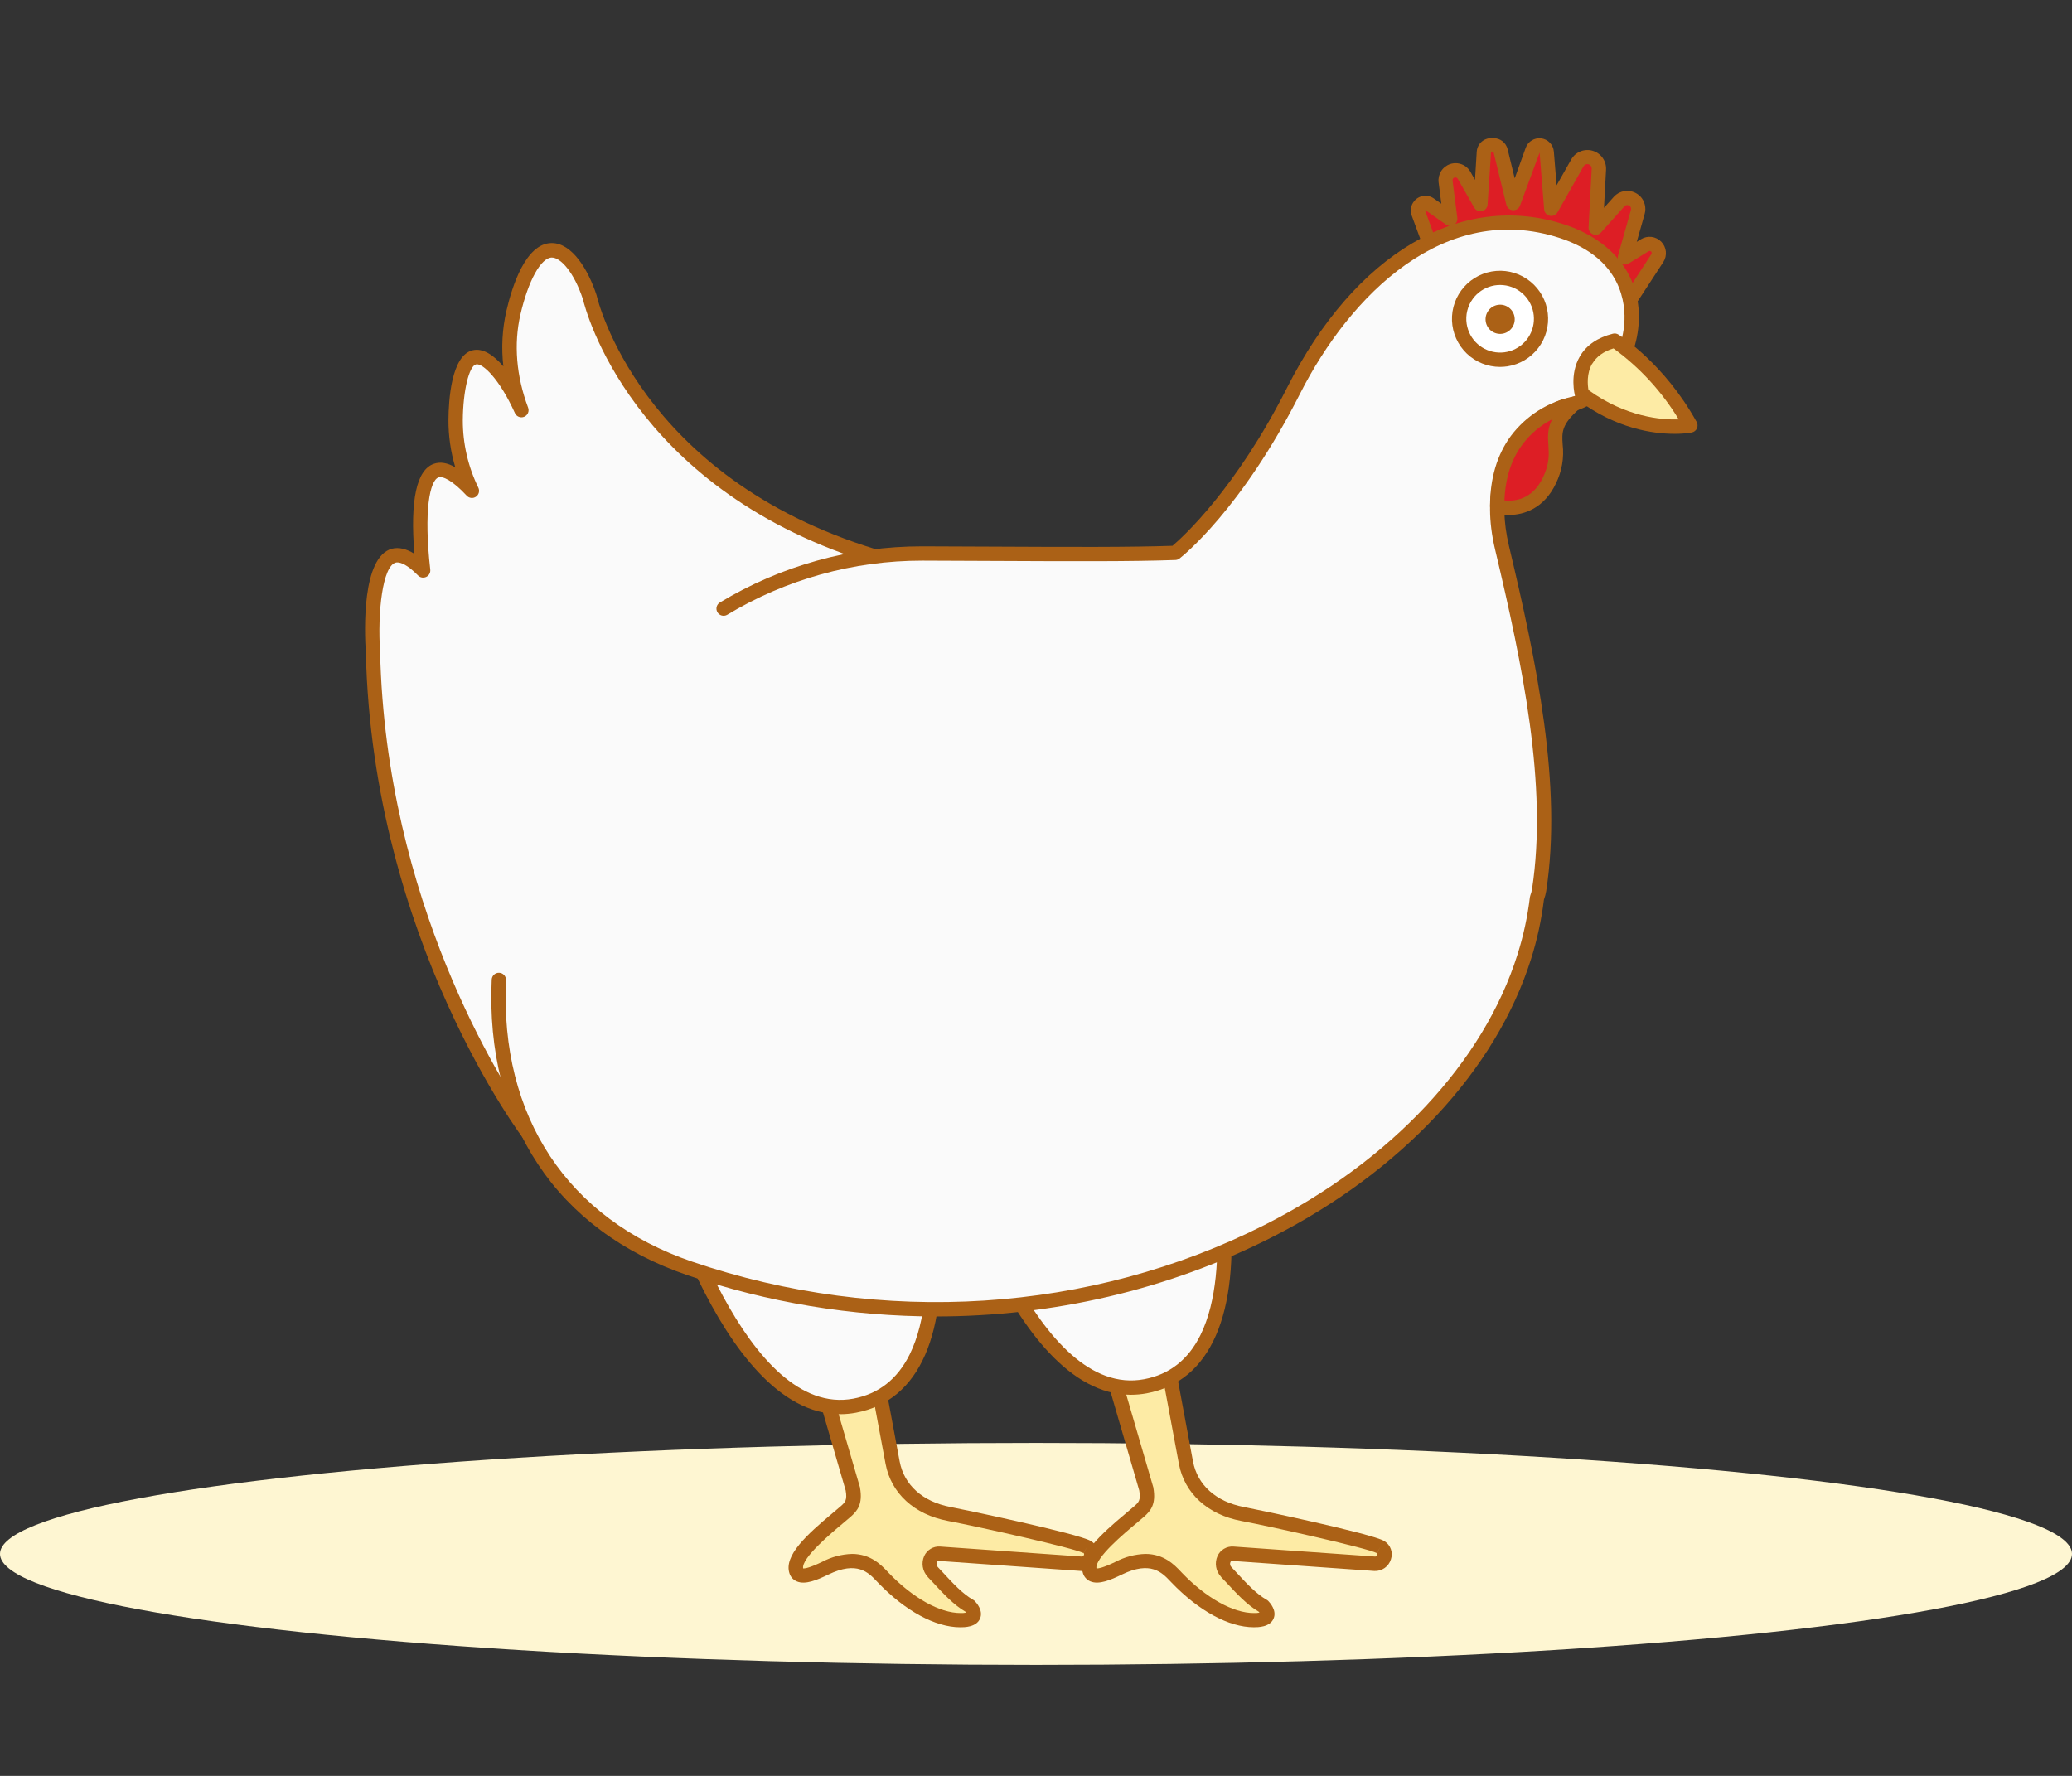 <svg width="112" height="96" viewBox="0 0 112 96" fill="none" xmlns="http://www.w3.org/2000/svg">
<rect x="0" y="0" width="112" height="96" fill="#333333" stroke="none"/>
<ellipse cx="56" cy="84" rx="56" ry="6" fill="#FEF6D2"/>
<path d="M76.743 11.113C76.695 11.168 76.663 11.234 76.649 11.305C76.636 11.376 76.642 11.45 76.667 11.518L77.366 13.413C77.366 13.413 84.482 9.781 88.108 16.216L89.587 13.95C89.655 13.856 89.688 13.741 89.68 13.625C89.671 13.509 89.622 13.4 89.541 13.316C89.46 13.233 89.352 13.181 89.236 13.17C89.121 13.158 89.004 13.188 88.909 13.254L87.832 13.916L88.529 11.451C88.565 11.322 88.557 11.185 88.505 11.062C88.454 10.939 88.362 10.837 88.245 10.772C88.128 10.708 87.993 10.685 87.861 10.707C87.729 10.73 87.609 10.796 87.52 10.895L86.254 12.309L86.428 9.149C86.442 9.006 86.406 8.863 86.325 8.744C86.245 8.625 86.126 8.538 85.988 8.497C85.85 8.457 85.702 8.466 85.571 8.523C85.439 8.58 85.331 8.681 85.266 8.809L83.858 11.296L83.6 8.22C83.592 8.129 83.554 8.043 83.491 7.977C83.428 7.911 83.344 7.868 83.254 7.856C83.163 7.844 83.072 7.863 82.994 7.911C82.916 7.959 82.856 8.031 82.826 8.117L81.793 10.983L81.106 8.159C81.085 8.072 81.035 7.995 80.965 7.94C80.895 7.885 80.808 7.855 80.718 7.855H80.595C80.494 7.855 80.397 7.893 80.323 7.962C80.25 8.03 80.204 8.124 80.197 8.225L80.026 11.039L79.133 9.478C79.072 9.369 78.975 9.285 78.858 9.24C78.742 9.195 78.613 9.192 78.495 9.232C78.376 9.272 78.275 9.351 78.209 9.457C78.143 9.564 78.116 9.689 78.133 9.813L78.39 11.829L77.281 11.049C77.2 10.991 77.099 10.965 76.999 10.977C76.9 10.989 76.808 11.037 76.743 11.113Z" fill="#DD1E25"/>
<path d="M76.453 10.858C76.36 10.965 76.297 11.095 76.271 11.234C76.245 11.374 76.257 11.517 76.307 11.65L77.005 13.546C77.024 13.597 77.054 13.644 77.092 13.683C77.13 13.722 77.176 13.753 77.227 13.773C77.278 13.793 77.333 13.802 77.387 13.799C77.442 13.796 77.495 13.782 77.544 13.757C77.821 13.615 84.368 10.363 87.773 16.406C87.805 16.464 87.852 16.512 87.909 16.547C87.966 16.581 88.031 16.6 88.097 16.602H88.109C88.174 16.602 88.237 16.587 88.293 16.556C88.35 16.525 88.398 16.481 88.433 16.427L89.912 14.161C90.019 13.992 90.066 13.793 90.046 13.594C90.025 13.396 89.938 13.21 89.799 13.068C89.659 12.925 89.475 12.833 89.278 12.808C89.08 12.783 88.879 12.825 88.708 12.928L88.474 13.073L88.902 11.56C88.947 11.396 88.949 11.223 88.908 11.058C88.867 10.893 88.784 10.741 88.666 10.618C88.572 10.522 88.46 10.446 88.336 10.394C88.212 10.343 88.078 10.316 87.944 10.317C87.809 10.32 87.677 10.35 87.554 10.406C87.432 10.462 87.322 10.542 87.232 10.642L86.701 11.236L86.814 9.175C86.827 8.947 86.762 8.723 86.631 8.537C86.5 8.351 86.309 8.215 86.091 8.151C85.873 8.087 85.639 8.099 85.428 8.184C85.217 8.27 85.042 8.424 84.93 8.623L84.141 10.016L83.992 8.196C83.978 8.017 83.903 7.848 83.779 7.718C83.655 7.587 83.491 7.503 83.312 7.48C83.134 7.456 82.954 7.494 82.8 7.588C82.647 7.681 82.53 7.825 82.47 7.994L81.876 9.643L81.493 8.067C81.451 7.896 81.354 7.743 81.215 7.634C81.077 7.525 80.906 7.466 80.73 7.467H80.606C80.406 7.467 80.214 7.543 80.068 7.681C79.922 7.818 79.835 8.006 79.823 8.206L79.729 9.727L79.483 9.287C79.376 9.101 79.209 8.958 79.009 8.882C78.81 8.806 78.59 8.801 78.387 8.869C78.184 8.937 78.011 9.073 77.897 9.254C77.784 9.435 77.736 9.65 77.763 9.862L77.91 11.012L77.512 10.734C77.352 10.618 77.154 10.566 76.958 10.589C76.762 10.612 76.582 10.708 76.453 10.858ZM78.169 12.145C78.23 12.188 78.303 12.213 78.379 12.216C78.454 12.218 78.529 12.199 78.593 12.159C78.658 12.12 78.709 12.063 78.741 11.994C78.773 11.926 78.785 11.85 78.774 11.775L78.516 9.759C78.513 9.724 78.521 9.69 78.54 9.661C78.558 9.632 78.586 9.61 78.619 9.599C78.652 9.588 78.688 9.589 78.72 9.601C78.752 9.613 78.78 9.635 78.797 9.665L79.69 11.227C79.731 11.299 79.794 11.356 79.87 11.39C79.947 11.424 80.032 11.431 80.113 11.412C80.194 11.394 80.267 11.349 80.32 11.285C80.374 11.222 80.406 11.142 80.41 11.059L80.598 8.237L80.738 8.247L81.425 11.07C81.445 11.151 81.49 11.223 81.554 11.275C81.618 11.328 81.697 11.359 81.78 11.364C81.863 11.368 81.945 11.346 82.014 11.3C82.083 11.254 82.136 11.188 82.164 11.11L83.222 8.248L83.468 11.32C83.475 11.402 83.508 11.48 83.563 11.542C83.617 11.604 83.69 11.646 83.77 11.664C83.851 11.682 83.935 11.674 84.01 11.64C84.085 11.607 84.148 11.551 84.189 11.479L85.596 8.992C85.622 8.946 85.662 8.91 85.711 8.889C85.76 8.869 85.815 8.865 85.866 8.879C85.917 8.894 85.962 8.925 85.993 8.968C86.024 9.01 86.04 9.063 86.038 9.115L85.869 12.286C85.864 12.366 85.885 12.446 85.928 12.514C85.97 12.581 86.033 12.634 86.107 12.665C86.181 12.695 86.262 12.703 86.341 12.685C86.419 12.667 86.489 12.626 86.543 12.566L87.808 11.153C87.827 11.132 87.85 11.115 87.876 11.103C87.902 11.091 87.929 11.085 87.958 11.085C88.014 11.086 88.069 11.108 88.109 11.148C88.134 11.174 88.151 11.205 88.16 11.24C88.168 11.274 88.168 11.31 88.159 11.345L87.461 13.81C87.44 13.884 87.441 13.964 87.466 14.038C87.491 14.112 87.537 14.177 87.599 14.223C87.662 14.27 87.736 14.297 87.814 14.301C87.892 14.305 87.969 14.284 88.035 14.243L89.112 13.582C89.126 13.573 89.143 13.567 89.159 13.565C89.176 13.564 89.193 13.566 89.209 13.572C89.224 13.577 89.239 13.586 89.25 13.598C89.262 13.61 89.271 13.625 89.276 13.641C89.282 13.657 89.283 13.674 89.281 13.691C89.279 13.708 89.273 13.724 89.264 13.738L88.123 15.491C86.354 12.762 83.921 12.02 81.799 12.02C80.353 12.042 78.924 12.338 77.588 12.892L77.032 11.383L76.67 11.517L77.056 11.366L78.169 12.145Z" fill="#AB6116"/>
<path d="M66.644 83.991L74.306 84.532C74.799 84.557 75.046 83.894 74.627 83.634L74.616 83.626C74.079 83.307 68.487 82.091 67.162 81.839C65.619 81.546 64.394 80.607 64.104 79.061L61.896 67.213L58.223 67.658L61.952 80.475C62.075 81.177 61.879 81.418 61.582 81.682C60.866 82.325 58.591 83.985 58.901 84.918C59.066 85.411 59.931 85.018 60.469 84.756C62.362 83.838 63.137 84.791 63.593 85.264C65.172 86.904 66.718 87.57 67.776 87.567C69.038 87.567 68.283 86.806 68.283 86.806C67.589 86.418 66.975 85.707 66.28 84.957C65.934 84.597 66.133 83.966 66.644 83.991Z" fill="#FDEBA5"/>
<path d="M66.617 84.381L74.289 84.923C74.488 84.933 74.685 84.876 74.848 84.761C75.011 84.645 75.13 84.479 75.187 84.287C75.247 84.111 75.245 83.92 75.183 83.744C75.122 83.569 75.003 83.419 74.846 83.319L74.815 83.299C74.142 82.902 68.001 81.609 67.237 81.465C65.73 81.179 64.728 80.278 64.486 79L62.282 67.144C62.264 67.047 62.209 66.961 62.13 66.903C62.051 66.845 61.953 66.819 61.855 66.831L58.181 67.275C58.126 67.282 58.072 67.301 58.025 67.331C57.977 67.361 57.936 67.4 57.905 67.447C57.875 67.494 57.854 67.547 57.846 67.603C57.838 67.658 57.842 67.715 57.857 67.769L61.581 80.572C61.673 81.097 61.544 81.213 61.334 81.402C61.218 81.506 61.062 81.636 60.882 81.787C59.471 82.964 58.23 84.098 58.54 85.048C58.57 85.145 58.622 85.235 58.691 85.311C58.759 85.386 58.844 85.446 58.938 85.485C59.402 85.681 60.035 85.409 60.644 85.115C62.198 84.361 62.81 85.006 63.257 85.477L63.321 85.544C64.799 87.084 66.425 87.966 67.776 87.966C67.991 87.966 68.648 87.966 68.845 87.49C69.028 87.05 68.636 86.628 68.556 86.545C68.531 86.52 68.502 86.498 68.471 86.481C67.912 86.168 67.375 85.589 66.807 84.974L66.561 84.711C66.527 84.677 66.504 84.634 66.495 84.587C66.486 84.54 66.491 84.491 66.509 84.446C66.516 84.425 66.531 84.406 66.551 84.394C66.571 84.382 66.594 84.378 66.617 84.381ZM66.001 85.244L66.248 85.504C66.841 86.144 67.403 86.752 68.044 87.127C68.055 87.141 68.068 87.158 68.08 87.174C67.981 87.194 67.879 87.202 67.778 87.197C66.653 87.197 65.19 86.38 63.88 85.012L63.82 84.948C63.493 84.604 62.922 84.001 61.912 84.001C61.353 84.019 60.805 84.163 60.31 84.423C59.627 84.754 59.367 84.793 59.27 84.785C59.155 84.238 60.821 82.848 61.376 82.386C61.564 82.228 61.728 82.091 61.85 81.983C62.202 81.667 62.502 81.311 62.343 80.419C62.343 80.407 62.343 80.393 62.335 80.381L58.721 67.99L61.584 67.644L63.725 79.136C64.024 80.725 65.282 81.878 67.09 82.217C68.785 82.539 73.952 83.696 74.419 83.957L74.617 83.624L74.424 83.96C74.44 83.969 74.469 83.987 74.449 84.049C74.442 84.075 74.427 84.097 74.406 84.114C74.386 84.131 74.362 84.141 74.336 84.144L66.664 83.602C66.487 83.591 66.311 83.635 66.159 83.726C66.007 83.817 65.886 83.952 65.812 84.114C65.729 84.298 65.703 84.503 65.737 84.703C65.77 84.903 65.862 85.088 66.001 85.235V85.244Z" fill="#AB6116"/>
<path d="M50.792 83.991L58.455 84.532C58.948 84.557 59.194 83.894 58.775 83.634L58.764 83.626C58.227 83.307 52.636 82.091 51.311 81.839C49.768 81.546 48.543 80.607 48.252 79.061L46.045 67.213L42.371 67.658L46.099 80.475C46.222 81.177 46.026 81.418 45.729 81.682C45.013 82.325 42.738 83.985 43.048 84.918C43.213 85.411 44.078 85.018 44.617 84.756C46.509 83.838 47.285 84.791 47.741 85.264C49.319 86.904 50.865 87.57 51.923 87.567C53.185 87.567 52.43 86.806 52.43 86.806C51.736 86.418 51.122 85.707 50.427 84.957C50.082 84.597 50.282 83.966 50.792 83.991Z" fill="#FDEBA5"/>
<path d="M50.761 84.381L58.433 84.923C58.632 84.933 58.829 84.876 58.992 84.76C59.155 84.645 59.274 84.478 59.331 84.287C59.391 84.111 59.389 83.919 59.327 83.744C59.266 83.568 59.147 83.418 58.99 83.318L58.959 83.299C58.287 82.902 52.145 81.609 51.381 81.465C49.874 81.179 48.872 80.278 48.63 79L46.423 67.152C46.405 67.055 46.351 66.969 46.272 66.911C46.193 66.853 46.094 66.827 45.997 66.839L42.314 67.276C42.259 67.283 42.205 67.302 42.157 67.332C42.11 67.361 42.069 67.401 42.038 67.448C42.007 67.495 41.987 67.548 41.979 67.603C41.971 67.659 41.974 67.716 41.99 67.769L45.713 80.573C45.806 81.098 45.676 81.213 45.467 81.403C45.351 81.507 45.194 81.637 45.014 81.788C43.603 82.965 42.362 84.099 42.673 85.049C42.703 85.146 42.755 85.236 42.823 85.312C42.892 85.387 42.977 85.447 43.071 85.486C43.534 85.682 44.168 85.41 44.777 85.116C46.331 84.362 46.943 85.007 47.389 85.478L47.453 85.545C48.932 87.085 50.558 87.967 51.908 87.967C52.124 87.967 52.781 87.967 52.978 87.491C53.161 87.051 52.769 86.629 52.689 86.546C52.663 86.521 52.635 86.499 52.603 86.482C52.045 86.169 51.508 85.59 50.94 84.975L50.693 84.712C50.66 84.678 50.637 84.635 50.628 84.587C50.619 84.54 50.623 84.492 50.642 84.447C50.649 84.423 50.666 84.403 50.688 84.39C50.71 84.378 50.736 84.374 50.761 84.381ZM50.145 85.243L50.391 85.503C50.985 86.144 51.547 86.752 52.188 87.126C52.199 87.141 52.212 87.157 52.224 87.173C52.125 87.194 52.023 87.201 51.922 87.197C50.797 87.197 49.334 86.38 48.024 85.012L47.964 84.948C47.637 84.604 47.066 84.001 46.056 84.001C45.497 84.018 44.949 84.162 44.454 84.423C43.771 84.754 43.512 84.792 43.414 84.785C43.299 84.238 44.965 82.848 45.52 82.385C45.708 82.228 45.872 82.091 45.994 81.983C46.346 81.667 46.646 81.311 46.487 80.419C46.487 80.406 46.487 80.393 46.479 80.38L42.865 67.99L45.728 67.644L47.869 79.136C48.168 80.724 49.426 81.878 51.236 82.217C52.93 82.538 58.097 83.695 58.565 83.957L58.762 83.624L58.569 83.959C58.586 83.969 58.614 83.986 58.594 84.049C58.587 84.075 58.572 84.097 58.552 84.114C58.532 84.131 58.507 84.141 58.481 84.144L50.809 83.602C50.632 83.591 50.456 83.634 50.304 83.726C50.152 83.817 50.031 83.952 49.958 84.113C49.874 84.298 49.848 84.503 49.881 84.702C49.914 84.902 50.006 85.087 50.145 85.235V85.243Z" fill="#AB6116"/>
<path d="M21.287 30.042C19.868 30.43 20.144 35.028 20.162 35.283C20.531 50.886 28.665 61.41 28.665 61.41L47.274 30.081C34.023 26.035 31.888 16.087 31.888 16.087C31.41 14.626 30.607 13.518 29.817 13.533C28.529 13.556 27.838 16.548 27.754 16.914C27.244 19.12 27.763 21.048 28.18 22.16C27.375 20.361 26.342 19.157 25.649 19.32C24.678 19.548 24.636 22.401 24.635 22.703C24.633 24.028 24.933 25.337 25.513 26.529C24.426 25.366 23.86 25.35 23.583 25.446C22.363 25.87 22.766 29.846 22.879 30.843C22.02 29.97 21.522 29.977 21.287 30.042Z" fill="#FAFAFA"/>
<path d="M21.183 29.663C19.558 30.108 19.695 34.092 19.775 35.285C20.145 50.836 28.271 61.535 28.352 61.636C28.388 61.683 28.434 61.721 28.488 61.747C28.541 61.773 28.599 61.786 28.658 61.786H28.681C28.744 61.782 28.805 61.763 28.859 61.73C28.912 61.697 28.957 61.652 28.989 61.598L47.598 30.27C47.628 30.219 47.646 30.163 47.651 30.104C47.656 30.046 47.647 29.988 47.626 29.933C47.605 29.878 47.572 29.829 47.529 29.789C47.486 29.75 47.435 29.72 47.379 29.703C34.519 25.776 32.279 16.095 32.258 15.997C32.255 15.984 32.252 15.972 32.248 15.959C31.8 14.591 30.93 13.138 29.826 13.138H29.803C28.42 13.164 27.685 15.455 27.37 16.818C27.148 17.797 27.093 18.807 27.209 19.804C26.679 19.188 26.099 18.805 25.553 18.934C24.392 19.206 24.248 21.645 24.241 22.689C24.236 23.56 24.361 24.426 24.611 25.26C24.178 25.013 23.795 24.952 23.453 25.071C22.517 25.397 22.163 27.031 22.4 29.934C21.956 29.663 21.549 29.568 21.183 29.663ZM22.598 31.11C22.655 31.167 22.727 31.205 22.806 31.219C22.886 31.232 22.967 31.221 23.039 31.187C23.112 31.152 23.172 31.096 23.211 31.026C23.25 30.956 23.266 30.875 23.258 30.796C22.896 27.6 23.235 25.97 23.705 25.807C23.925 25.731 24.444 25.949 25.226 26.793C25.288 26.861 25.373 26.905 25.466 26.916C25.558 26.927 25.651 26.904 25.727 26.851C25.804 26.799 25.859 26.721 25.883 26.631C25.907 26.541 25.897 26.446 25.857 26.363C25.3 25.224 25.013 23.973 25.017 22.706C25.03 21.136 25.35 19.787 25.733 19.697C26.081 19.614 27.001 20.481 27.828 22.319C27.867 22.414 27.942 22.49 28.037 22.529C28.131 22.569 28.238 22.569 28.332 22.53C28.427 22.491 28.503 22.416 28.542 22.322C28.582 22.227 28.582 22.121 28.543 22.026C27.907 20.329 27.764 18.591 28.131 17.003C28.555 15.17 29.241 13.932 29.825 13.922H29.832C30.299 13.922 31.024 14.7 31.516 16.195C31.639 16.735 34.104 26.248 46.693 30.306L28.627 60.702C27.096 58.504 20.863 48.748 20.546 35.257C20.401 33.078 20.682 30.607 21.388 30.414C21.417 30.406 21.448 30.402 21.478 30.403C21.654 30.403 22.008 30.51 22.598 31.11Z" fill="#AB6116"/>
<path d="M61.911 74.937C68.75 73.659 65.369 60.355 65.143 60.355H51.018C51.018 60.355 55.077 76.215 61.911 74.937Z" fill="#FAFAFA"/>
<path d="M61.127 75.398C61.416 75.398 61.705 75.371 61.99 75.318C65.427 74.676 67.017 71.041 66.466 65.089C66.359 63.94 66.182 62.798 65.936 61.67C65.566 59.973 65.432 59.973 65.152 59.973H51.017C50.958 59.974 50.901 59.988 50.848 60.014C50.796 60.04 50.75 60.078 50.715 60.124C50.679 60.171 50.654 60.225 50.643 60.282C50.631 60.339 50.632 60.399 50.647 60.455C50.805 61.089 54.546 75.398 61.127 75.398ZM64.903 60.742C65.338 62.017 66.694 68.515 64.891 72.167C64.233 73.499 63.209 74.303 61.847 74.557C56.09 75.637 52.27 63.355 51.526 60.742H64.903Z" fill="#AB6116"/>
<path d="M46.194 75.988C53.034 74.71 49.652 61.407 49.426 61.407H35.291C35.291 61.407 39.358 77.266 46.194 75.988Z" fill="#FAFAFA"/>
<path d="M45.409 76.448C45.699 76.448 45.987 76.421 46.272 76.367C49.709 75.725 51.299 72.091 50.748 66.139C50.641 64.989 50.464 63.848 50.218 62.72C49.848 61.023 49.714 61.023 49.434 61.023H35.294C35.235 61.024 35.178 61.038 35.126 61.064C35.073 61.09 35.028 61.128 34.992 61.174C34.956 61.221 34.932 61.275 34.92 61.332C34.908 61.389 34.91 61.448 34.924 61.505C35.087 62.136 38.828 76.448 45.409 76.448ZM49.185 61.792C49.62 63.066 50.976 69.565 49.173 73.216C48.515 74.548 47.49 75.353 46.129 75.607C40.372 76.683 36.552 64.405 35.807 61.792H49.185Z" fill="#AB6116"/>
<path d="M84.572 21.947C88.331 21.345 90.435 14.444 84.422 12.489C78.409 10.535 73.072 14.881 69.915 21.116C66.759 27.351 63.519 29.876 63.519 29.876C60.641 29.982 56.465 29.932 49.921 29.91C46.107 29.898 42.362 30.931 39.095 32.899L26.964 52.962C26.656 59.712 29.711 65.976 37.294 68.56C57.136 75.325 78.033 65.538 82.392 51.709C82.72 50.675 82.949 49.612 83.077 48.535C83.13 48.395 83.168 48.249 83.192 48.102C84.067 42.389 82.618 35.625 81.189 29.616C79.761 23.607 84.572 21.947 84.572 21.947Z" fill="#FAFAFA"/>
<path d="M26.982 52.586C26.88 52.581 26.779 52.618 26.704 52.687C26.628 52.757 26.584 52.853 26.579 52.956C26.225 60.697 30.085 66.523 37.17 68.937C41.495 70.411 46.034 71.163 50.603 71.164C56.888 71.164 63.119 69.733 68.699 66.91C75.739 63.348 80.863 57.854 82.761 51.837C83.091 50.792 83.324 49.719 83.456 48.632C83.512 48.482 83.553 48.326 83.579 48.168C84.454 42.456 83.067 35.828 81.57 29.529C80.284 24.114 84.264 22.48 84.675 22.327C86.714 21.98 88.387 19.934 88.572 17.552C88.767 15.037 87.263 13.01 84.545 12.129C78.98 10.32 73.244 13.702 69.574 20.952C66.795 26.444 63.925 29.04 63.378 29.504C61.084 29.584 57.905 29.57 53.536 29.549L49.926 29.534H49.848C45.989 29.53 42.203 30.582 38.9 32.577C38.817 32.632 38.758 32.716 38.736 32.813C38.714 32.91 38.73 33.012 38.781 33.098C38.832 33.183 38.914 33.246 39.01 33.273C39.106 33.299 39.208 33.288 39.296 33.241C42.479 31.318 46.129 30.303 49.848 30.307H49.923L53.531 30.322C57.994 30.343 61.218 30.357 63.537 30.272C63.618 30.269 63.696 30.241 63.76 30.191C63.895 30.086 67.103 27.545 70.263 21.3C72.994 15.903 78.117 10.852 84.306 12.864C87.7 13.967 87.88 16.468 87.8 17.492C87.642 19.51 86.198 21.302 84.514 21.572C84.493 21.575 84.471 21.581 84.45 21.588C84.399 21.605 79.326 23.428 80.817 29.709C82.296 35.934 83.668 42.478 82.814 48.052C82.794 48.175 82.762 48.295 82.718 48.412C82.707 48.44 82.7 48.469 82.697 48.499C82.571 49.552 82.346 50.591 82.026 51.602C80.191 57.423 75.208 62.75 68.353 66.218C58.95 70.977 47.676 71.7 37.42 68.204C30.685 65.908 27.015 60.362 27.352 52.989C27.354 52.938 27.346 52.887 27.329 52.84C27.312 52.792 27.285 52.748 27.251 52.71C27.216 52.673 27.175 52.643 27.129 52.621C27.083 52.6 27.033 52.588 26.982 52.586Z" fill="#AB6116"/>
<path d="M85.106 21.816C83.861 22.076 82.752 22.776 81.983 23.788C81.378 24.607 80.928 25.76 80.928 27.362C80.928 27.362 82.816 27.957 83.756 25.966C84.696 23.974 83.193 23.488 85.106 21.816Z" fill="#DD1E25"/>
<path d="M85.362 22.107C85.424 22.052 85.468 21.978 85.485 21.896C85.502 21.814 85.492 21.729 85.456 21.653C85.421 21.577 85.362 21.515 85.288 21.476C85.215 21.436 85.13 21.422 85.047 21.434C83.701 21.707 82.501 22.463 81.673 23.559C80.923 24.575 80.543 25.854 80.543 27.36C80.543 27.442 80.569 27.522 80.617 27.589C80.666 27.655 80.734 27.704 80.813 27.729C81.056 27.802 81.308 27.838 81.562 27.837C82.391 27.837 83.472 27.474 84.107 26.128C84.426 25.476 84.552 24.745 84.468 24.024C84.425 23.378 84.397 22.949 85.362 22.107ZM83.697 24.079C83.729 24.56 83.761 25.055 83.407 25.804C82.819 27.052 81.805 27.106 81.321 27.05C81.369 25.851 81.69 24.832 82.294 24.025C82.719 23.458 83.267 22.994 83.896 22.669C83.638 23.179 83.667 23.624 83.697 24.073V24.079Z" fill="#AB6116"/>
<path d="M91.375 23C89.65 19.88 87.279 18.415 87.279 18.415C84.873 19.016 85.513 21.309 85.513 21.309C88.52 23.563 91.375 23 91.375 23Z" fill="#FDEBA5"/>
<path d="M90.509 23.451C90.824 23.455 91.139 23.43 91.449 23.378C91.509 23.366 91.565 23.34 91.613 23.302C91.661 23.265 91.699 23.216 91.725 23.161C91.75 23.106 91.762 23.045 91.76 22.984C91.758 22.924 91.741 22.864 91.712 22.811C89.954 19.64 87.581 18.148 87.481 18.085C87.437 18.057 87.388 18.039 87.337 18.031C87.286 18.023 87.234 18.025 87.184 18.038C86.353 18.246 85.751 18.66 85.396 19.27C84.826 20.25 85.126 21.365 85.139 21.409C85.162 21.491 85.212 21.563 85.28 21.614C87.366 23.183 89.376 23.451 90.509 23.451ZM86.073 19.656C86.298 19.273 86.681 18.997 87.216 18.834C88.635 19.866 89.834 21.171 90.742 22.672C89.819 22.703 87.888 22.548 85.864 21.084C85.819 20.824 85.751 20.195 86.065 19.656H86.073Z" fill="#AB6116"/>
<path d="M81.426 19.437C82.635 19.252 83.464 18.121 83.278 16.912C83.093 15.703 81.962 14.874 80.753 15.059C79.544 15.245 78.715 16.375 78.901 17.584C79.086 18.793 80.217 19.623 81.426 19.437Z" fill="white"/>
<path d="M81.086 19.834C81.219 19.834 81.351 19.824 81.483 19.804C82.147 19.7 82.745 19.344 83.152 18.809C83.559 18.274 83.743 17.603 83.665 16.935C83.588 16.267 83.254 15.656 82.735 15.229C82.216 14.802 81.552 14.592 80.882 14.644C80.212 14.696 79.588 15.006 79.142 15.508C78.695 16.01 78.46 16.666 78.486 17.337C78.513 18.009 78.798 18.644 79.283 19.11C79.767 19.575 80.414 19.835 81.086 19.834ZM79.613 16.152C79.863 15.811 80.224 15.567 80.633 15.462C81.043 15.357 81.477 15.398 81.86 15.576C82.243 15.755 82.552 16.061 82.735 16.443C82.918 16.824 82.963 17.257 82.862 17.668C82.761 18.079 82.521 18.442 82.182 18.695C81.844 18.949 81.428 19.077 81.005 19.058C80.583 19.039 80.18 18.875 79.865 18.592C79.551 18.309 79.344 17.926 79.28 17.508C79.243 17.271 79.254 17.029 79.311 16.797C79.368 16.564 79.471 16.345 79.613 16.152Z" fill="#AB6116"/>
<path d="M81.209 18.04C81.639 17.973 81.934 17.571 81.868 17.14C81.802 16.71 81.4 16.414 80.969 16.48C80.538 16.547 80.243 16.949 80.309 17.38C80.375 17.81 80.778 18.106 81.209 18.04Z" fill="#AB6116"/>
</svg>
